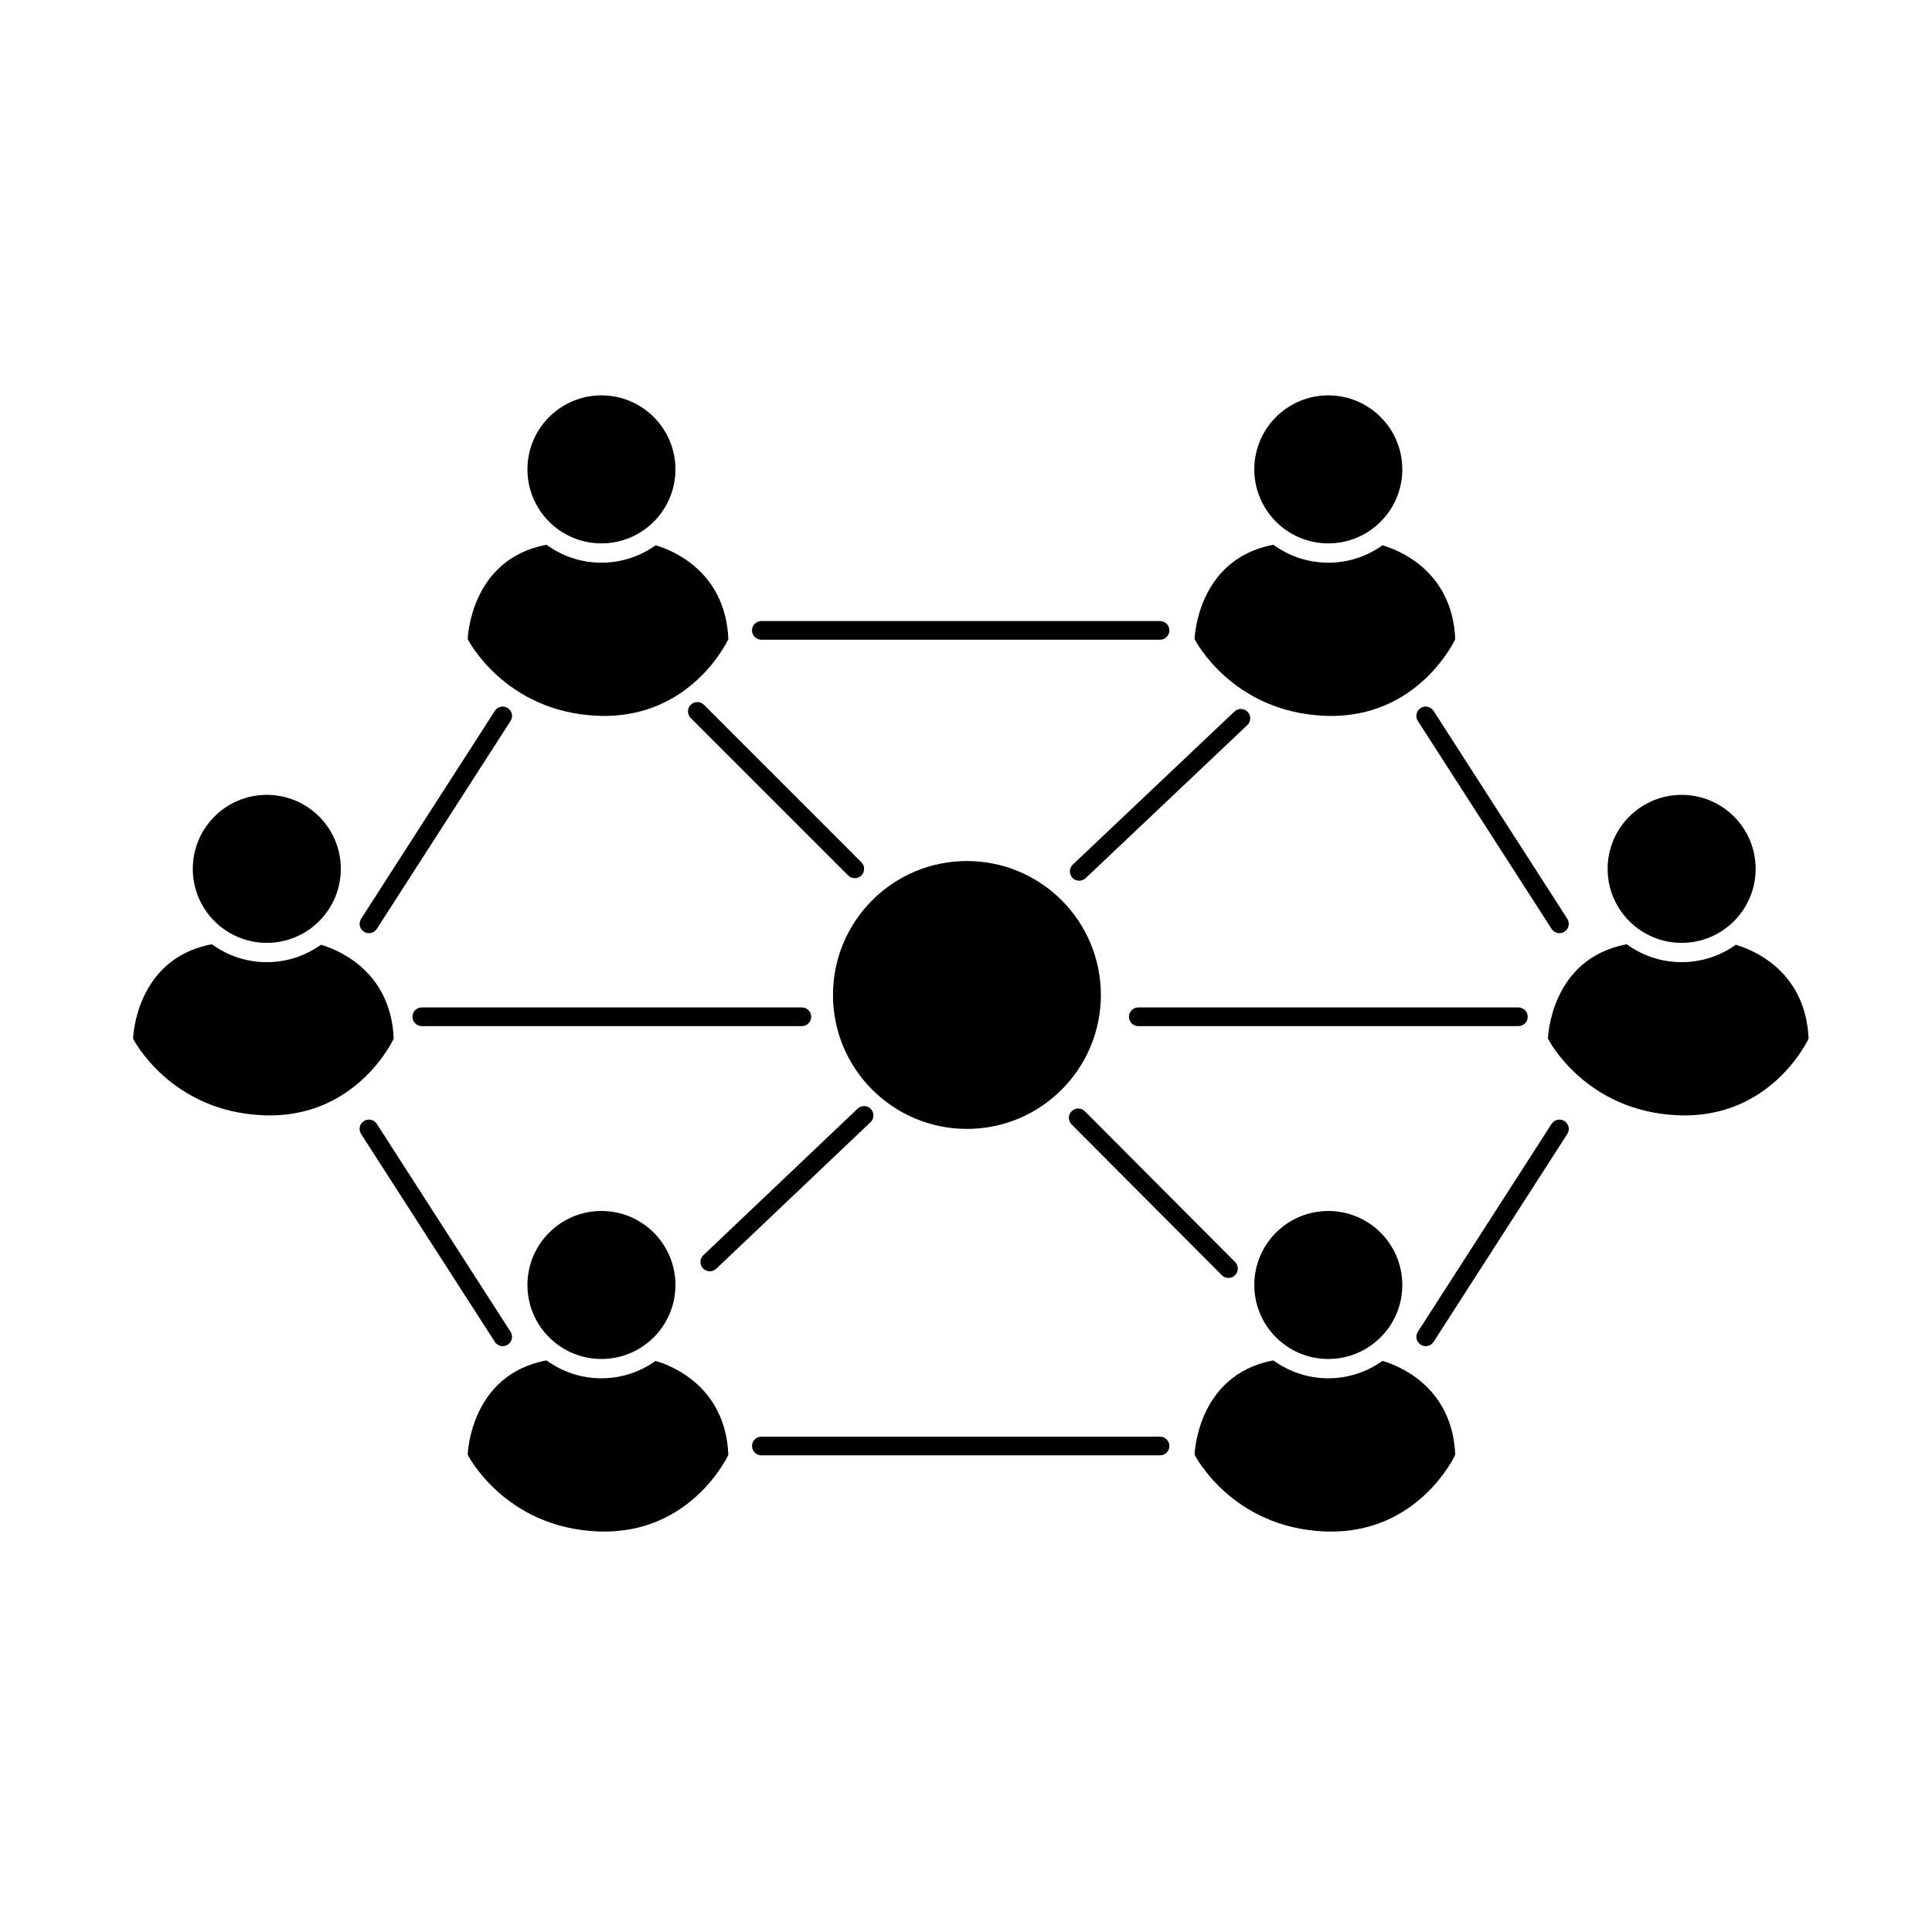 <?xml version="1.0" encoding="UTF-8" standalone="no"?>
<svg
   xmlns:dc="http://purl.org/dc/elements/1.1/"
   xmlns:cc="http://creativecommons.org/ns#"
   xmlns:rdf="http://www.w3.org/1999/02/22-rdf-syntax-ns#"
   xmlns:svg="http://www.w3.org/2000/svg"
   xmlns="http://www.w3.org/2000/svg"
   xmlns:sodipodi="http://sodipodi.sourceforge.net/DTD/sodipodi-0.dtd"
   xmlns:inkscape="http://www.inkscape.org/namespaces/inkscape"
   version="1.1"
   id="Calque_1_-_copie"
   x="0px"
   y="0px"
   width="100px"
   height="100px"
   viewBox="5.0 -10.0 100.0 135.0"
   enable-background="new 0 0 100 100"
   xml:space="preserve"
   inkscape:version="0.91 r13725"
   sodipodi:docname="noun_58197_cc.svg"><defs
     id="defs59" /><sodipodi:namedview
     pagecolor="#ffffff"
     bordercolor="#666666"
     borderopacity="1"
     objecttolerance="10"
     gridtolerance="10"
     guidetolerance="10"
     inkscape:pageopacity="0"
     inkscape:pageshadow="2"
     inkscape:window-width="640"
     inkscape:window-height="480"
     id="namedview57"
     showgrid="false"
     inkscape:zoom="2.36"
     inkscape:cx="50"
     inkscape:cy="50"
     inkscape:window-x="0"
     inkscape:window-y="27"
     inkscape:window-maximized="0"
     inkscape:current-layer="Calque_1_-_copie" /><path
     d="m 9.927,56.016 c -1.068,0.764 -2.374,1.216 -3.784,1.216 -1.429,0 -2.75,-0.462 -3.827,-1.244 l -0.047,0 c -5.324,1.019 -5.471,6.588 -5.471,6.588 0,0 2.574,5.095 9.107,5.356 6.533,0.265 9.107,-5.355 9.107,-5.355 -0.209,-4.975 -4.292,-6.331 -5.083,-6.56 z"
     id="path3"
     inkscape:connector-curvature="0" /><circle
     cx="6.143"
     cy="50.712"
     r="5.171"
     id="circle5" /><path
     d="m 108.791,56.016 c -1.067,0.764 -2.374,1.216 -3.784,1.216 -1.429,0 -2.749,-0.462 -3.826,-1.244 l -0.047,0 c -5.324,1.019 -5.471,6.588 -5.471,6.588 0,0 2.575,5.095 9.107,5.356 6.534,0.265 9.107,-5.355 9.107,-5.355 -0.21,-4.975 -4.293,-6.331 -5.085,-6.56 z"
     id="path7"
     inkscape:connector-curvature="0" /><circle
     cx="105.005"
     cy="50.712"
     r="5.171"
     id="circle9" /><path
     d="m 33.31,28.103 c -1.068,0.764 -2.374,1.216 -3.784,1.216 -1.429,0 -2.75,-0.462 -3.827,-1.246 l -0.047,0 c -5.324,1.019 -5.471,6.588 -5.471,6.588 0,0 2.574,5.095 9.107,5.356 6.533,0.265 9.107,-5.355 9.107,-5.355 -0.209,-4.975 -4.292,-6.331 -5.083,-6.559 z"
     id="path11"
     inkscape:connector-curvature="0" /><circle
     cx="29.526"
     cy="22.798"
     r="5.171"
     id="circle13" /><path
     d="m 84.101,28.103 c -1.067,0.764 -2.374,1.216 -3.784,1.216 -1.429,0 -2.749,-0.462 -3.826,-1.246 l -0.047,0 c -5.324,1.019 -5.471,6.588 -5.471,6.588 0,0 2.575,5.095 9.107,5.356 6.534,0.265 9.107,-5.355 9.107,-5.355 -0.209,-4.975 -4.292,-6.331 -5.085,-6.559 z"
     id="path15"
     inkscape:connector-curvature="0" /><circle
     cx="80.316"
     cy="22.798"
     r="5.171"
     id="circle17" /><path
     d="m 33.31,85.093 c -1.068,0.765 -2.374,1.216 -3.784,1.216 -1.429,0 -2.75,-0.462 -3.827,-1.244 l -0.047,0 c -5.324,1.019 -5.471,6.588 -5.471,6.588 0,0 2.574,5.095 9.107,5.358 6.533,0.264 9.107,-5.356 9.107,-5.356 -0.209,-4.974 -4.292,-6.331 -5.083,-6.56 z"
     id="path19"
     inkscape:connector-curvature="0" /><circle
     cx="29.526"
     cy="79.789"
     r="5.171"
     id="circle21" /><path
     d="m 84.101,85.093 c -1.067,0.765 -2.374,1.216 -3.784,1.216 -1.429,0 -2.749,-0.462 -3.826,-1.244 l -0.047,0 c -5.324,1.019 -5.471,6.588 -5.471,6.588 0,0 2.575,5.095 9.107,5.358 6.534,0.264 9.107,-5.356 9.107,-5.356 C 88.976,86.68 84.893,85.323 84.101,85.093 Z"
     id="path23"
     inkscape:connector-curvature="0" /><circle
     cx="80.316"
     cy="79.789"
     r="5.171"
     id="circle25" /><circle
     cx="55.065"
     cy="59.524"
     r="9.359"
     id="circle27" /><path
     d="m 13.281,55.205 c -0.121,0 -0.244,-0.034 -0.353,-0.104 -0.303,-0.195 -0.39,-0.598 -0.196,-0.902 l 9.346,-14.527 c 0.195,-0.303 0.599,-0.39 0.902,-0.196 0.303,0.195 0.39,0.598 0.196,0.902 l -9.346,14.527 c -0.125,0.195 -0.334,0.3 -0.55,0.3 z"
     id="path29"
     inkscape:connector-curvature="0" /><path
     d="m 22.627,84.063 c -0.215,0 -0.424,-0.106 -0.55,-0.299 l -9.346,-14.527 c -0.195,-0.303 -0.108,-0.708 0.196,-0.902 0.303,-0.192 0.708,-0.107 0.902,0.196 l 9.346,14.527 c 0.195,0.303 0.108,0.708 -0.196,0.902 -0.11,0.071 -0.232,0.103 -0.353,0.103 z"
     id="path31"
     inkscape:connector-curvature="0" /><path
     d="m 87.123,84.063 c -0.121,0 -0.244,-0.033 -0.354,-0.103 C 86.467,83.765 86.378,83.36 86.574,83.058 L 95.918,68.532 c 0.195,-0.303 0.598,-0.39 0.902,-0.196 0.303,0.195 0.392,0.599 0.196,0.902 l -9.344,14.526 c -0.124,0.193 -0.334,0.299 -0.548,0.299 z"
     id="path33"
     inkscape:connector-curvature="0" /><path
     d="m 96.468,55.205 c -0.214,0 -0.424,-0.106 -0.55,-0.299 L 86.574,40.379 c -0.195,-0.303 -0.107,-0.708 0.196,-0.902 0.302,-0.196 0.706,-0.108 0.902,0.196 l 9.344,14.527 c 0.195,0.303 0.107,0.708 -0.196,0.902 -0.108,0.071 -0.231,0.103 -0.353,0.103 z"
     id="path35"
     inkscape:connector-curvature="0" /><path
     d="m 68.559,34.702 -27.858,0 c -0.36,0 -0.653,-0.292 -0.653,-0.653 0,-0.36 0.292,-0.653 0.653,-0.653 l 27.858,0 c 0.36,0 0.653,0.292 0.653,0.653 0,0.36 -0.292,0.653 -0.653,0.653 z"
     id="path37"
     inkscape:connector-curvature="0" /><path
     d="m 43.531,61.701 -26.557,0 c -0.36,0 -0.653,-0.292 -0.653,-0.653 0,-0.36 0.292,-0.653 0.653,-0.653 l 26.557,0 c 0.36,0 0.653,0.292 0.653,0.653 0,0.36 -0.292,0.653 -0.653,0.653 z"
     id="path39"
     inkscape:connector-curvature="0" /><path
     d="m 93.596,61.701 -26.557,0 c -0.36,0 -0.653,-0.292 -0.653,-0.653 0,-0.36 0.292,-0.653 0.653,-0.653 l 26.557,0 c 0.36,0 0.653,0.292 0.653,0.653 0,0.36 -0.293,0.653 -0.653,0.653 z"
     id="path41"
     inkscape:connector-curvature="0" /><path
     d="m 68.559,91.694 -27.858,0 c -0.36,0 -0.653,-0.292 -0.653,-0.653 0,-0.36 0.292,-0.653 0.653,-0.653 l 27.858,0 c 0.36,0 0.653,0.292 0.653,0.653 0,0.36 -0.292,0.653 -0.653,0.653 z"
     id="path43"
     inkscape:connector-curvature="0" /><path
     d="m 47.23,51.364 c -0.167,0 -0.334,-0.064 -0.462,-0.191 L 35.766,40.172 c -0.255,-0.255 -0.255,-0.669 0,-0.923 0.255,-0.255 0.669,-0.255 0.923,0 l 11.001,11.001 c 0.255,0.255 0.255,0.669 0,0.923 -0.127,0.127 -0.294,0.191 -0.461,0.191 z"
     id="path45"
     inkscape:connector-curvature="0" /><path
     d="m 62.91,51.541 c -0.174,0 -0.346,-0.068 -0.474,-0.204 -0.247,-0.262 -0.236,-0.675 0.026,-0.923 L 73.76,39.718 c 0.262,-0.248 0.675,-0.235 0.923,0.026 0.247,0.262 0.236,0.675 -0.026,0.923 L 63.359,51.363 c -0.127,0.119 -0.289,0.178 -0.449,0.178 z"
     id="path47"
     inkscape:connector-curvature="0" /><path
     d="m 73.338,79.296 c -0.167,0 -0.336,-0.064 -0.462,-0.192 L 62.379,68.571 c -0.253,-0.255 -0.253,-0.669 0.003,-0.923 0.252,-0.252 0.669,-0.255 0.923,0.003 l 10.497,10.533 c 0.253,0.255 0.253,0.669 -0.003,0.923 -0.127,0.125 -0.294,0.189 -0.461,0.189 z"
     id="path49"
     inkscape:connector-curvature="0" /><path
     d="m 37.098,78.833 c -0.172,0 -0.345,-0.068 -0.473,-0.202 -0.248,-0.261 -0.238,-0.675 0.024,-0.923 L 47.43,67.466 c 0.261,-0.247 0.676,-0.238 0.923,0.024 0.248,0.261 0.238,0.675 -0.024,0.923 L 37.549,78.654 c -0.127,0.119 -0.289,0.179 -0.451,0.179 z"
     id="path51"
     inkscape:connector-curvature="0" /></svg>
